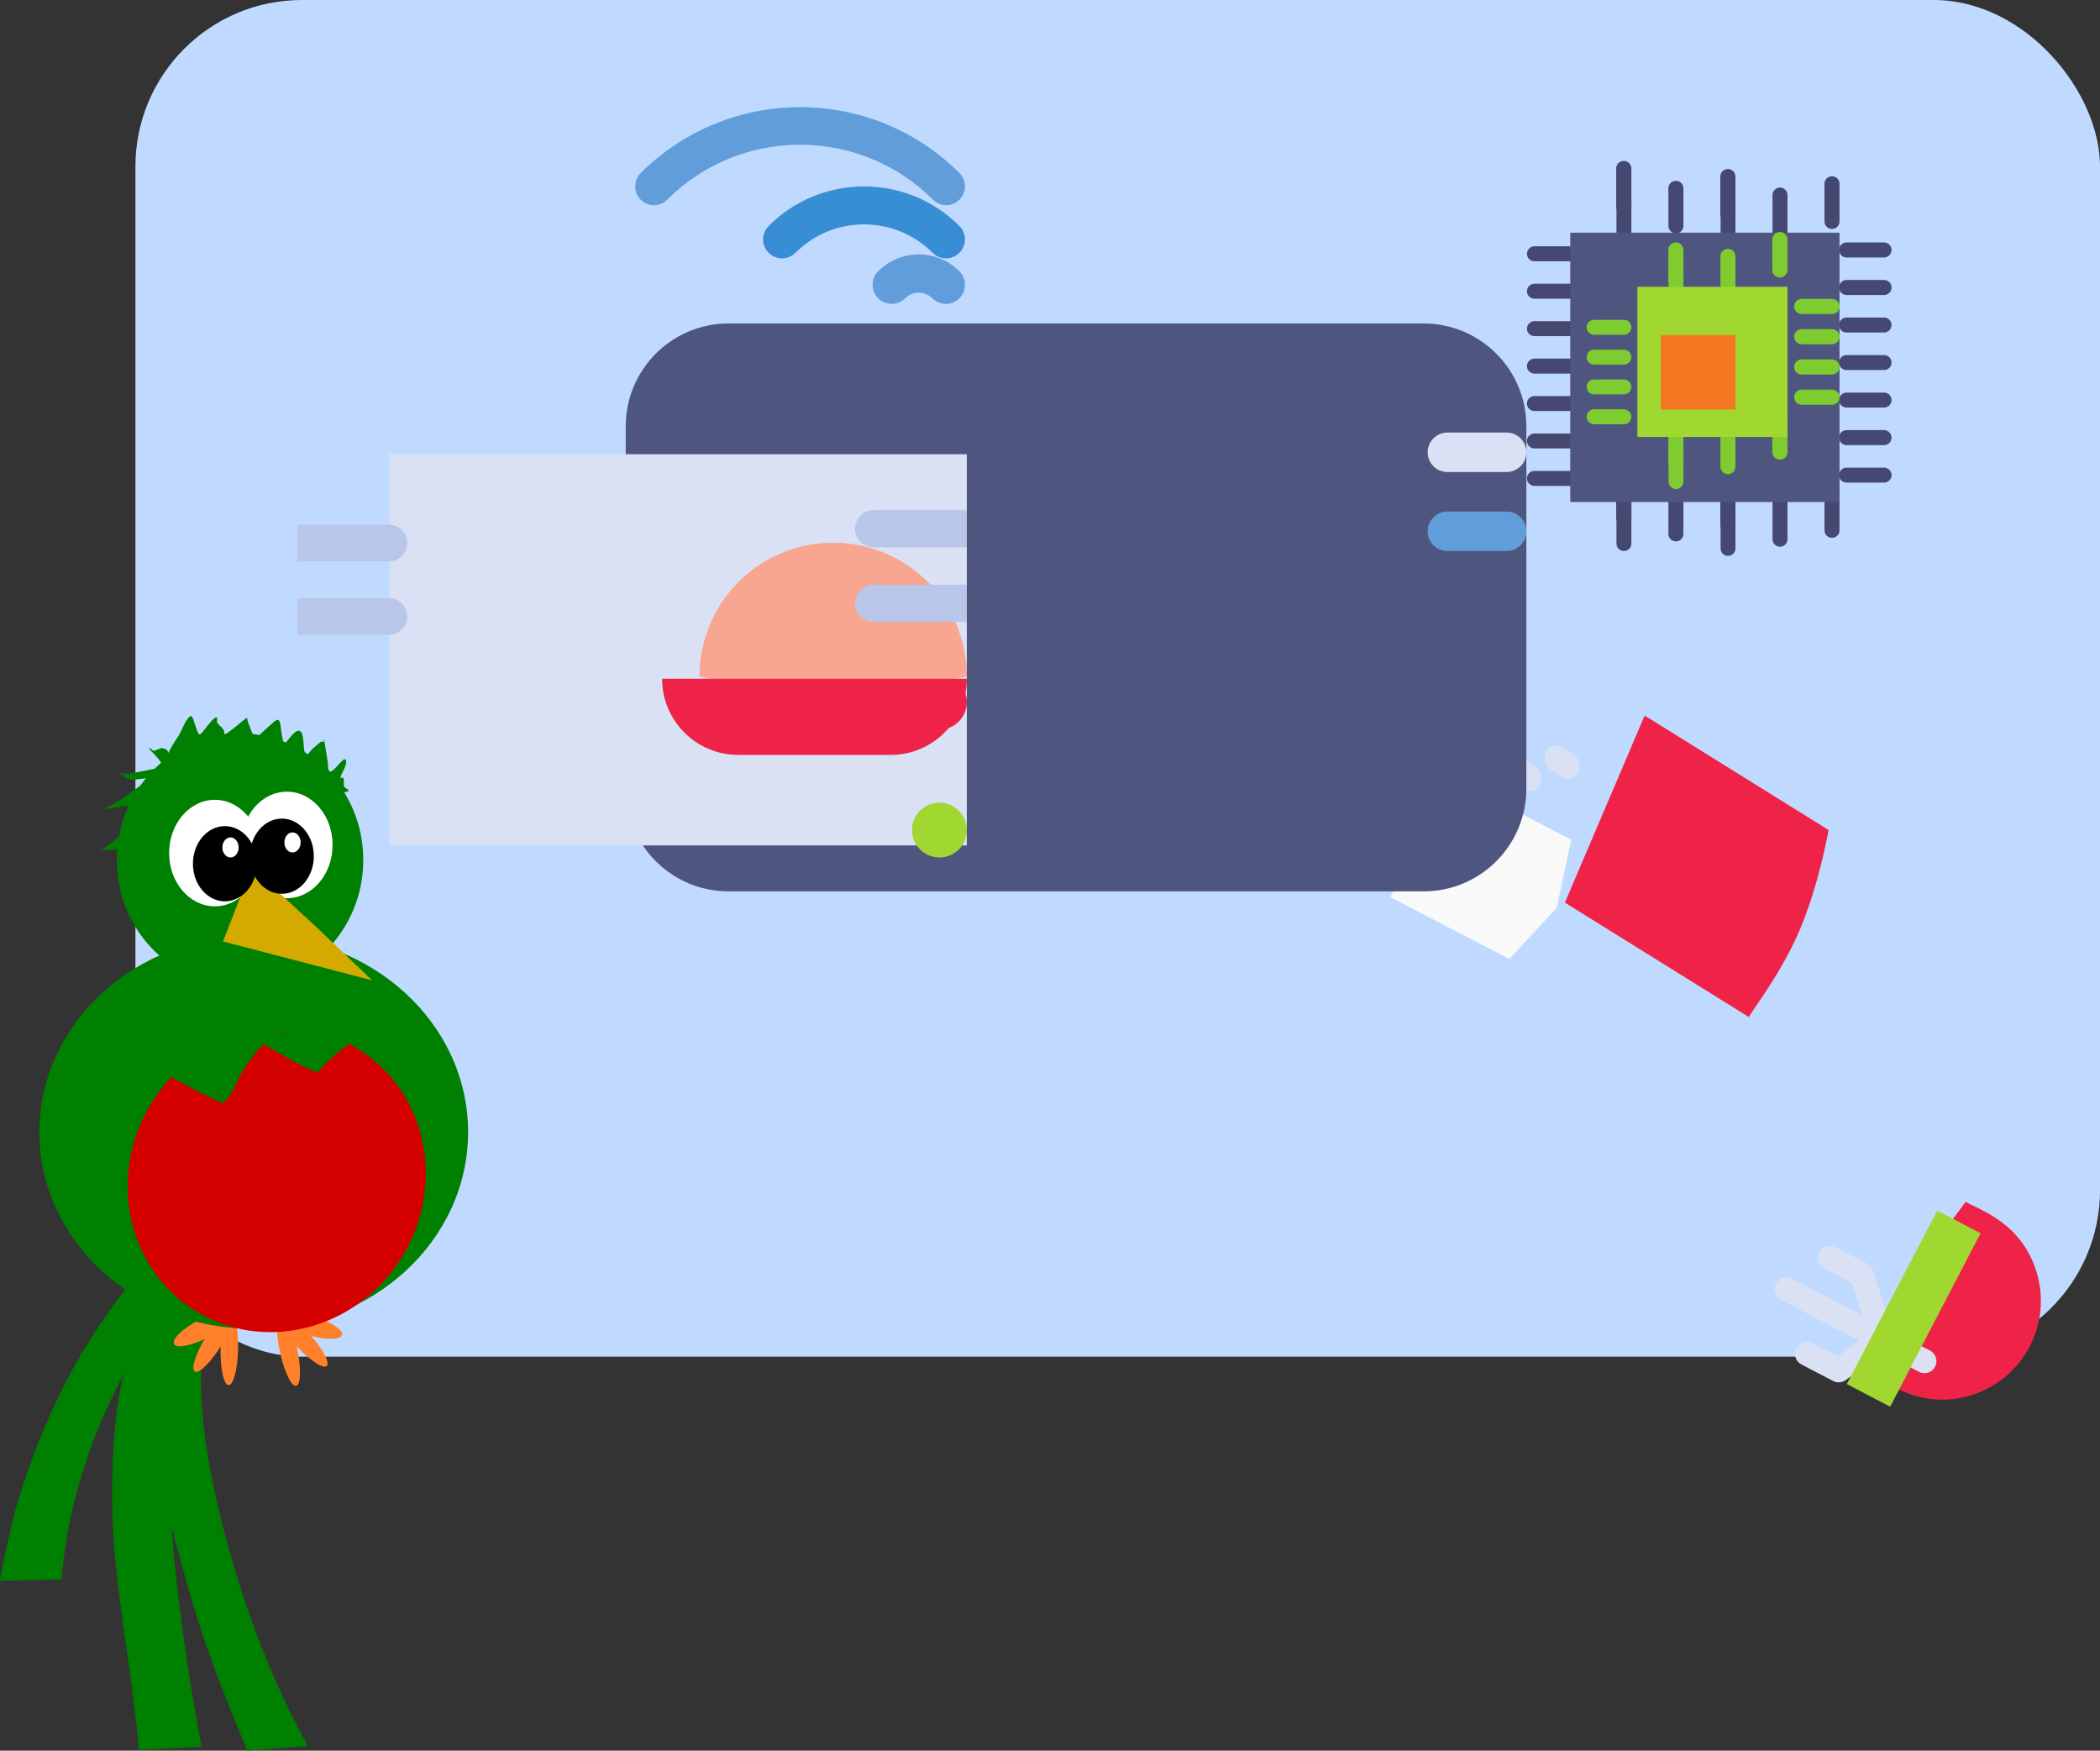 <?xml version="1.0" encoding="UTF-8" standalone="no"?>
<!-- Created with Inkscape (http://www.inkscape.org/) -->

<svg
   width="61.176mm"
   height="50.987mm"
   viewBox="0 0 61.176 50.987"
   version="1.1"
   id="svg74309"
   inkscape:version="1.2.2 (b0a8486, 2022-12-01)"
   sodipodi:docname="banner1.svg"
   xmlns:inkscape="http://www.inkscape.org/namespaces/inkscape"
   xmlns:sodipodi="http://sodipodi.sourceforge.net/DTD/sodipodi-0.dtd"
   xmlns="http://www.w3.org/2000/svg"
   xmlns:svg="http://www.w3.org/2000/svg">
  <rect x="0" y="0" width="61.176" height="50.987" fill="#333333" stroke="none"/>
  <sodipodi:namedview
     id="namedview74311"
     pagecolor="#ffffff"
     bordercolor="#000000"
     borderopacity="0.25"
     inkscape:showpageshadow="2"
     inkscape:pageopacity="0.0"
     inkscape:pagecheckerboard="0"
     inkscape:deskcolor="#d1d1d1"
     inkscape:document-units="mm"
     showgrid="false"
     inkscape:zoom="0.78127806"
     inkscape:cx="-165.11407"
     inkscape:cy="344.94761"
     inkscape:window-width="1390"
     inkscape:window-height="1027"
     inkscape:window-x="67"
     inkscape:window-y="25"
     inkscape:window-maximized="0"
     inkscape:current-layer="layer1" />
  <defs
     id="defs74306" />
  <g
     inkscape:label="Layer 1"
     inkscape:groupmode="layer"
     id="layer1"
     transform="translate(-98.439,-57.477)">
    <rect
       style="fill:#c0daff;fill-opacity:1;stroke:none;stroke-width:0.434;stroke-miterlimit:1;stroke-opacity:1"
       id="rect39364"
       width="57.232"
       height="39.512"
       x="102.384"
       y="57.477"
       ry="4.851"
       inkscape:export-filename="banner1.png"
       inkscape:export-xdpi="96"
       inkscape:export-ydpi="96" />
    <g
       id="g49536"
       transform="rotate(-18.486,-322.524,50.17)">
      <g
         transform="matrix(1.1141696e-4,-0.007,-0.007,-1.1482003e-4,127.317,339.93)"
         id="g214"
         style="fill:#f9f9f9">
        <path
           id="path216"
           style="fill:#f9f9f9;fill-opacity:1;fill-rule:nonzero;stroke:none"
           d="m 16300,3114.05 c -107.1,-107.09 -332.1,-332.1 -395.2,-395.21 l -252,143.22 -143.2,251.99 c 107.1,107.1 332.1,332.11 395.2,395.21 107.1,-107.1 332.1,-332.11 395.2,-395.21" />
      </g>
      <g
         transform="matrix(1.0385317e-4,-0.006,-0.006,-1.0702521e-4,127.317,339.93)"
         id="g218">
        <path
           id="path220"
           style="fill:#ee2347;fill-opacity:1;fill-rule:nonzero;stroke:none"
           d="m 16300,1899.24 c -46.9,-35.15 -165.2,-225.3 -424,-225.3 -264.8,0 -479.7,214.51 -479.7,479.64 0,258.39 189.9,376.61 225.3,424.08 l 393.4,-285 285,-393.42" />
      </g>
      <g
         transform="matrix(1.0952626e-4,-0.007,-0.006,-1.1287158e-4,127.317,339.93)"
         id="g222">
        <path
           id="path224"
           style="fill:#ee2347;fill-opacity:1;fill-rule:nonzero;stroke:none"
           d="m 14973.3,2604.92 c 183.4,183.46 572.3,572.27 683.4,683.52 212.4,-212.44 121,-120.97 643.3,-643.37 -183.5,-183.37 -572.3,-572.18 -683.4,-683.43 -1.6,1.62 -201.7,121.22 -361.9,281.41 -150.6,150.63 -261.4,341.84 -281.4,361.87" />
      </g>
      <g
         transform="matrix(1.099455e-4,-0.007,-0.006,-1.1330363e-4,127.317,339.93)"
         id="g226">
        <path
           id="path228"
           style="fill:#dae1f4;fill-opacity:1;fill-rule:nonzero;stroke:none"
           d="m 16157.8,3035.57 c -22.2,22.16 -22.2,58 0,80.08 l 40,40.08 c 22.1,22.08 58,22.08 80.1,0 22.1,-22.08 22.1,-58 0,-80.08 l -40.1,-40.08 c -22.1,-22.08 -58,-22.08 -80,0" />
      </g>
      <g
         transform="matrix(1.0886522e-4,-0.007,-0.006,-1.1219034e-4,127.317,339.93)"
         id="g230">
        <path
           id="path232"
           style="fill:#dae1f4;fill-opacity:1;fill-rule:nonzero;stroke:none"
           d="m 16156.3,3227.44 c -22.3,22.39 -22.3,58.58 0,80.97 l 40.4,40.39 c 22.4,22.39 58.6,22.39 80.9,0 22.4,-22.3 22.4,-58.58 0,-80.87 l -40.4,-40.49 c -22.4,-22.29 -58.6,-22.29 -80.9,0" />
      </g>
      <g
         transform="matrix(1.0724432e-4,-0.006,-0.006,-1.1051994e-4,127.317,339.93)"
         id="g234">
        <path
           id="path236"
           style="fill:#dae1f4;fill-opacity:1;fill-rule:nonzero;stroke:none"
           d="m 16277.3,2660.35 c -22.7,22.64 -59.4,22.64 -82.1,0 L 16089,2554.22 h -164.1 l 270.3,270.42 c 22.7,22.64 22.7,59.38 0,82.1 -22.7,22.63 -59.5,22.63 -82.1,0 l -303.1,-303.15 -41.1,123.19 97.8,97.86 c 22.7,22.64 22.7,59.38 0,82.1 -22.6,22.63 -59.5,22.63 -82.1,0 l -123.2,-123.2 c -15.5,-15.49 -21,-38.56 -14,-59.37 l 70.8,-212.34 -138.9,-138.96 c -22.6,-22.63 -22.6,-59.37 0,-82.09 22.7,-22.64 59.5,-22.64 82.2,0 l 147.1,147.3 h 304.5 c 15.4,0 30.2,6.1 41.1,16.98 l 123.1,123.19 c 22.7,22.64 22.7,59.38 0,82.1" />
      </g>
      <g
         transform="matrix(1.0493438e-4,-0.006,-0.006,-1.0813945e-4,127.317,339.93)"
         id="g250">
        <path
           id="path252"
           style="fill:#a1d731;fill-opacity:1;fill-rule:nonzero;stroke:none"
           d="m 16300,2047.49 -167.9,-167.82 -671.4,671.44 167.9,167.81 c 3.2,-3.2 628.2,-628.19 671.4,-671.43" />
      </g>
    </g>
    <g
       id="g4734-4"
       transform="translate(65.385,47.529)">
      <g
         id="g4357-3-6"
         transform="rotate(-2.412,134.058,1305.631)">
        <path
           style="fill:#008000;fill-opacity:1;stroke-width:0.5;stroke-miterlimit:1"
           id="path4204-0-7"
           d="m 92.734,42.029 c -0.17,0.06 -0.352,0.091 -0.509,0.179 -0.44,0.247 -1.13,0.865 -1.46,1.191 -0.574,0.567 -1.158,1.252 -1.644,1.893 -0.263,0.347 -0.504,0.71 -0.756,1.066 -0.847,1.346 -1.537,2.792 -2.044,4.3 -0.188,0.558 -0.308,1.047 -0.456,1.611 -0.046,0.191 -0.091,0.383 -0.137,0.574 l 1.801,0.034 v 0 c 0.027,-0.19 0.053,-0.379 0.08,-0.569 0.132,-0.687 0.156,-0.892 0.361,-1.595 0.44,-1.506 1.095,-2.941 1.948,-4.259 0.252,-0.351 0.491,-0.713 0.757,-1.054 0.507,-0.649 1.101,-1.31 1.718,-1.858 0.506,-0.45 1.011,-0.831 1.633,-1.104 1.095,-0.224 -0.431,-0.184 -0.828,-0.199 -0.146,-0.005 0.294,-5.17e-4 0.439,0.02 1.599,0.931 3.297,1.233 3.297,1.233 -3.042,-2.177 -3.015,-1.734 -4.199,-1.463 z"
           sodipodi:nodetypes="cssscscccscscsscccsc" />
        <path
           style="fill:#008000;fill-opacity:1;stroke-width:0.5;stroke-miterlimit:1"
           id="path4206-1-5"
           d="m 92.637,45.163 c -0.275,0.009 -0.975,0.123 -1.246,0.203 -0.188,0.055 -0.365,0.141 -0.547,0.211 -0.285,0.167 -0.661,0.347 -0.87,0.623 -0.128,0.169 -0.213,0.368 -0.293,0.564 -0.3,0.736 -0.381,1.533 -0.48,2.313 -0.081,0.86 -0.129,1.725 -0.112,2.589 0.017,0.864 0.099,1.727 0.173,2.588 0.132,1.225 0.247,2.451 0.314,3.681 l 1.822,-0.018 v 0 c -0.176,-1.222 -0.334,-2.447 -0.428,-3.678 -0.156,-1.708 -0.273,-3.429 -0.057,-5.138 0.134,-0.896 0.258,-2.027 0.881,-2.743 0.233,-0.268 0.537,-0.396 0.84,-0.562 0.554,-0.192 0.524,-0.211 1.119,-0.296 0.418,0.381 -0.316,-0.074 -0.473,-0.087 0.803,-0.282 0.256,-0.373 -0.645,-0.25 z"
           sodipodi:nodetypes="cscsscccccsccscccc" />
        <path
           style="fill:#008000;fill-opacity:1;stroke-width:0.5;stroke-miterlimit:1"
           id="path4208-9-5"
           d="m 94.49,43.851 c -1.212,-0.169 -1.303,-0.218 -3.032,-0.057 -0.176,0.016 -0.338,0.119 -0.48,0.224 -0.517,0.379 -0.607,0.996 -0.737,1.571 -0.062,0.569 -0.145,1.128 -0.11,1.704 0.027,0.435 0.098,0.866 0.159,1.297 0.139,0.977 0.326,2.033 0.528,2.998 0.103,0.491 0.222,0.979 0.334,1.468 0.385,1.72 0.964,3.382 1.572,5.034 l 1.756,-0.069 v 0 c -0.227,-0.49 -0.459,-0.979 -0.665,-1.479 -0.472,-1.145 -0.862,-2.322 -1.176,-3.52 -0.115,-0.487 -0.244,-0.971 -0.346,-1.461 -0.405,-1.943 -0.673,-3.961 -0.278,-5.927 0.156,-0.527 0.27,-1.088 0.78,-1.403 0.135,-0.083 0.596,-0.123 0.444,-0.169 -0.375,-0.114 -0.783,-0.071 -1.174,-0.052 -0.245,0.011 0.488,0.049 0.732,0.073 0.716,0.15 1.075,0.215 1.795,0.409 1.019,0.394 1.743,-0.801 -0.102,-0.639 z"
           sodipodi:nodetypes="csscssscccsccscsssccc" />
      </g>
      <g
         id="g2467-5-7-5-0"
         transform="matrix(0.431,0,0,0.431,-2.855,21.09)">
        <g
           id="g2424-75-1-3-5"
           transform="matrix(0.703,0,0,0.854,29.007,8.21)">
          <g
             id="g2514-0-8-3-2"
             transform="matrix(0.968,0.205,-0.303,0.968,23.641,-17.765)">
            <ellipse
               style="opacity:1;fill:#ff7f2a;stroke-width:0.282;stroke-miterlimit:1"
               id="path2115-6-4-3-0"
               cx="116.744"
               cy="1.794"
               rx="0.888"
               ry="2.933"
               transform="matrix(0.835,0.551,-0.794,0.607,0,0)" />
            <ellipse
               style="fill:#ff7f2a;stroke-width:0.282;stroke-miterlimit:1"
               id="path2115-2-4-9-8-7"
               cx="120.507"
               cy="69.594"
               rx="0.888"
               ry="2.933"
               transform="matrix(1,0.004,-0.333,0.943,0,0)" />
            <ellipse
               style="fill:#ff7f2a;stroke-width:0.282;stroke-miterlimit:1"
               id="path2115-2-6-7-7-5-7"
               cx="77.51"
               cy="119.515"
               rx="0.888"
               ry="2.933"
               transform="matrix(0.794,-0.608,0.313,0.95,0,0)" />
          </g>
        </g>
      </g>
      <g
         id="g2467-9-8-3-8-9"
         transform="matrix(0.431,0,0,0.431,-1.997,21.048)">
        <g
           id="g2424-7-4-1-9-7"
           transform="matrix(-0.635,0.302,0.367,0.772,139.284,-15.695)">
          <ellipse
             style="opacity:1;fill:#ff7f2a;stroke-width:0.282;stroke-miterlimit:1"
             id="path2115-3-0-0-6-5"
             cx="116.744"
             cy="1.794"
             rx="0.888"
             ry="2.933"
             transform="matrix(0.835,0.551,-0.794,0.607,0,0)" />
          <ellipse
             style="fill:#ff7f2a;stroke-width:0.282;stroke-miterlimit:1"
             id="path2115-2-7-0-2-0-3"
             cx="120.507"
             cy="69.594"
             rx="0.888"
             ry="2.933"
             transform="matrix(1,0.004,-0.333,0.943,0,0)" />
          <ellipse
             style="fill:#ff7f2a;stroke-width:0.282;stroke-miterlimit:1"
             id="path2115-2-6-5-6-3-4-9"
             cx="77.51"
             cy="119.515"
             rx="0.888"
             ry="2.933"
             transform="matrix(0.794,-0.608,0.313,0.95,0,0)" />
        </g>
      </g>
      <ellipse
         style="fill:#008000;stroke-width:0.181;stroke-miterlimit:1"
         id="path1987-2-7-2-9"
         cx="40.445"
         cy="42.921"
         rx="6.245"
         ry="5.729" />
      <ellipse
         style="fill:#d40000;stroke-width:0.133;stroke-miterlimit:1"
         id="path1987-4-4-1-3-4"
         cx="58.517"
         cy="15.167"
         rx="4.284"
         ry="4.49"
         transform="rotate(32.613)" />
      <path
         style="fill:#008000;fill-opacity:1;stroke-width:0.216;stroke-miterlimit:1"
         id="path2754-7-8-3-9"
         d="m 37.002,39.34 c 0.007,0.032 0.013,0.065 0.022,0.096 0.04,0.132 0.093,0.255 0.149,0.382 0.125,0.285 0.266,0.56 0.407,0.837 0.106,0.181 0.187,0.382 0.322,0.545 0.026,0.031 0.051,0.066 0.087,0.085 0.507,0.272 1.006,0.563 1.536,0.785 0.047,0.02 0.082,-0.06 0.122,-0.09 0.192,-0.216 0.286,-0.494 0.424,-0.744 0.123,-0.223 0.163,-0.268 0.309,-0.473 0.171,-0.224 0.36,-0.439 0.593,-0.6 0.085,-0.059 0.121,-0.073 0.209,-0.117 0.009,-0.003 0.114,-0.051 0.136,-0.032 0.027,0.023 0.08,0.113 0.048,0.097 -0.434,-0.218 -0.834,-0.497 -1.27,-0.711 -0.066,-0.032 0.103,0.105 0.15,0.162 0.05,0.061 0.094,0.127 0.14,0.191 0.114,0.159 0.196,0.337 0.289,0.507 0.018,0.034 0.026,0.08 0.059,0.099 0.501,0.287 0.994,0.6 1.531,0.813 0.068,0.027 0.111,-0.093 0.167,-0.14 0.413,-0.427 0.889,-0.781 1.395,-1.088 0.142,-0.077 0.288,-0.156 0.446,-0.197 0.054,-0.014 0.119,-0.026 0.174,-0.004 0.025,0.01 0.043,0.031 0.065,0.047 -0.45,-0.252 -0.899,-0.507 -1.351,-0.756 -0.029,-0.016 0.056,0.036 0.082,0.058 0.065,0.054 0.115,0.121 0.163,0.19 0,0 1.533,0.669 1.533,0.669 v 0 c -0.444,-0.67 -0.68,-0.629 -1.746,-1.177 -0.034,-2.28e-4 -0.067,-0.005 -0.101,-6.89e-4 -0.064,0.008 -0.126,0.038 -0.183,0.067 -0.142,0.074 -0.273,0.167 -0.4,0.264 -0.306,0.247 -0.613,0.491 -0.928,0.726 -0.085,0.064 -0.168,0.13 -0.256,0.189 -0.074,0.05 -0.154,0.092 -0.231,0.138 -0.655,0.151 -0.227,0.013 1.154,0.836 0.037,0.022 -0.075,-0.046 -0.103,-0.079 -0.039,-0.045 -0.065,-0.1 -0.096,-0.151 -0.044,-0.072 -0.189,-0.318 -0.229,-0.385 -0.487,-0.782 -0.334,-0.496 -1.739,-1.302 -0.108,-0.062 -0.211,0.019 -0.29,0.076 -0.108,0.088 -0.213,0.177 -0.307,0.28 -0.157,0.172 -0.288,0.366 -0.426,0.553 -0.158,0.235 -0.315,0.47 -0.473,0.705 -0.057,0.085 -0.148,0.231 -0.222,0.311 -0.028,0.03 -0.063,0.052 -0.094,0.078 -0.581,0.131 -0.073,-0.003 1.244,0.799 0.04,0.024 -0.091,-0.028 -0.13,-0.054 -0.194,-0.131 -0.292,-0.364 -0.422,-0.547 -0.196,-0.364 -0.408,-0.742 -0.44,-1.163 0,0 -1.52,-0.775 -1.52,-0.775 z" />
      <ellipse
         style="fill:#008000;stroke-width:0.283;stroke-miterlimit:1"
         id="path2756-4-9-7-1"
         cx="40.047"
         cy="34.994"
         rx="3.59"
         ry="3.686" />
      <path
         style="fill:#008000;fill-opacity:1;stroke-width:0.216;stroke-miterlimit:1"
         d="m 37.006,34.812 c -0.166,0.062 -0.452,-0.222 -0.582,-0.128 -0.044,0.032 -0.473,-2.84e-4 -0.42,-0.009 0.21,-0.034 0.788,-0.634 1.001,-0.836 0.274,-0.26 0.04,0.025 0.226,-0.303 0.027,-0.047 0.07,-0.129 0.026,-0.161 -0.047,-0.034 -1.117,0.128 -1.282,0.155 -0.017,0.003 0.035,-0.001 0.051,-0.008 0.115,-0.049 0.231,-0.097 0.34,-0.16 0.367,-0.21 0.458,-0.317 0.8,-0.548 0.077,-0.052 0.154,-0.104 0.238,-0.143 0.031,-0.015 0.074,0.004 0.102,-0.016 0.171,-0.123 -0.457,0.012 -0.628,-0.003 -0.144,-0.012 -0.3,-0.171 -0.406,-0.248 -0.02,-0.014 -0.081,-0.053 -0.059,-0.043 0.078,0.036 0.143,0.111 0.229,0.12 0.201,0.021 0.842,-0.136 1.07,-0.173 0.235,-0.038 -0.262,-0.489 -0.294,-0.527 -0.011,-0.013 -0.025,-0.056 -0.008,-0.051 0.046,0.015 0.072,0.071 0.118,0.085 0.033,0.01 0.195,-0.083 0.229,-0.08 0.415,0.035 -0.062,0.478 0.529,-0.409 0.035,-0.053 0.203,-0.503 0.333,-0.524 0.07,-0.011 0.148,0.467 0.244,0.536 0.055,0.04 0.349,-0.475 0.494,-0.498 0.051,-0.008 8.63e-4,0.107 0.025,0.153 0.04,0.077 0.155,0.139 0.194,0.23 0.014,0.032 -0.003,0.074 0.017,0.102 0.039,0.054 0.611,-0.465 0.656,-0.472 0.017,-0.003 0.005,0.034 0.008,0.051 0.009,0.059 0.194,0.568 0.244,0.536 0.136,-0.089 0.241,-0.218 0.366,-0.321 0.197,-0.162 0.31,-0.343 0.357,-0.058 0.011,0.067 0.063,0.617 0.15,0.603 0.017,-0.003 -0.016,-0.036 -0.008,-0.051 0.034,-0.065 0.08,-0.122 0.128,-0.178 0.039,-0.044 0.183,-0.233 0.281,-0.202 0.131,0.041 0.115,0.389 0.133,0.501 0.011,0.068 0.022,0.136 0.033,0.204 0.003,0.017 -0.005,0.062 0.008,0.051 0.084,-0.071 0.143,-0.168 0.222,-0.245 0.077,-0.065 0.153,-0.129 0.23,-0.194 0.034,-0.005 0.074,0.004 0.102,-0.016 0.014,-0.01 0.009,-0.054 -0.008,-0.051 -0.017,0.003 0.005,0.034 0.008,0.051 0.008,0.051 0.017,0.102 0.025,0.153 0.025,0.153 0.049,0.306 0.074,0.459 0.014,0.085 -0.009,0.185 0.041,0.255 0.085,0.118 0.39,-0.393 0.468,-0.337 0.104,0.075 -0.101,0.4 -0.13,0.491 -0.031,0.098 0.033,0.024 0.059,0.043 0.07,0.05 0.007,0.176 0.041,0.255 0.031,0.071 0.112,0.044 0.127,0.136"
         id="path3670-1-3-0-5"
         sodipodi:nodetypes="cssscsccsssccssssccscccsccscccsscccsscccccscscccscccc" />
      <ellipse
         style="fill:#ffffff;stroke-width:0.216;stroke-miterlimit:1"
         id="path2813-8-7-0-9"
         cx="39.313"
         cy="34.793"
         rx="1.332"
         ry="1.551" />
      <ellipse
         style="fill:#ffffff;stroke-width:0.216;stroke-miterlimit:1"
         id="path2813-1-58-4-1-8"
         cx="41.411"
         cy="34.556"
         rx="1.332"
         ry="1.551" />
      <path
         id="rect2810-9-8-0-3"
         style="fill:#d4aa00;stroke-width:0.216;stroke-miterlimit:1"
         d="m 40.389,35.213 1.898,1.752 1.606,1.533 -4.343,-1.131 z"
         sodipodi:nodetypes="ccccc" />
      <ellipse
         style="fill:#000000;stroke-width:0.256;stroke-miterlimit:1"
         id="path2846-9-0-3-0"
         cx="39.605"
         cy="35.103"
         rx="0.931"
         ry="1.095" />
      <ellipse
         style="fill:#000000;stroke-width:0.256;stroke-miterlimit:1"
         id="path2846-0-9-4-0-9"
         cx="41.265"
         cy="34.884"
         rx="0.931"
         ry="1.095" />
      <ellipse
         style="fill:#ffffff;stroke-width:0.039;stroke-miterlimit:1"
         id="path2813-1-5-3-0-0-0"
         cx="41.575"
         cy="34.483"
         rx="0.237"
         ry="0.292" />
      <ellipse
         style="fill:#ffffff;stroke-width:0.039;stroke-miterlimit:1"
         id="path2813-1-5-5-3-5-3-7"
         cx="39.769"
         cy="34.629"
         rx="0.237"
         ry="0.292" />
    </g>
    <g
       id="g45876"
       transform="matrix(0.093,0,0,0.093,140.787,44.05)">
      <g
         transform="matrix(0.038,0,0,-0.038,-563.741,728.207)"
         id="g578">
        <path
           id="path580"
           style="fill:#454870;fill-opacity:1;fill-rule:nonzero;stroke:none"
           d="m 16237.3,14037.8 c -34.5,0 -62.6,-28 -62.6,-62.6 V 13662 c 0,-34.7 28.1,-62.6 62.6,-62.6 34.7,0 62.7,27.9 62.7,62.6 v 313.2 c 0,34.6 -28,62.6 -62.7,62.6" />
      </g>
      <g
         transform="matrix(0.038,0,0,-0.038,-563.741,728.207)"
         id="g582">
        <path
           id="path584"
           style="fill:#454870;fill-opacity:1;fill-rule:nonzero;stroke:none"
           d="m 16238.5,13773.1 c -33.9,0 -61.4,-27.4 -61.4,-61.4 v -307.3 c 0,-34 27.5,-61.4 61.4,-61.4 33.9,0 61.5,27.4 61.5,61.4 v 307.3 c 0,34 -27.6,61.4 -61.5,61.4" />
      </g>
      <g
         transform="matrix(0.039,0,0,-0.039,-563.741,728.207)"
         id="g586">
        <path
           id="path588"
           style="fill:#454870;fill-opacity:1;fill-rule:nonzero;stroke:none"
           d="m 16239.7,13518.2 c -33.3,0 -60.4,-26.9 -60.4,-60.3 v -301.5 c 0,-33.4 27.1,-60.4 60.4,-60.4 33.3,0 60.3,27 60.3,60.4 v 301.5 c 0,33.4 -27,60.3 -60.3,60.3" />
      </g>
      <g
         transform="matrix(0.04,0,0,-0.04,-563.741,728.207)"
         id="g590">
        <path
           id="path592"
           style="fill:#454870;fill-opacity:1;fill-rule:nonzero;stroke:none"
           d="m 16240.8,13272.6 c -32.8,0 -59.3,-26.4 -59.3,-59.2 v -296.1 c 0,-32.8 26.5,-59.2 59.3,-59.2 32.6,0 59.2,26.4 59.2,59.2 v 296.1 c 0,32.8 -26.6,59.2 -59.2,59.2" />
      </g>
      <g
         transform="matrix(0.04,0,0,-0.04,-563.741,728.207)"
         id="g594">
        <path
           id="path596"
           style="fill:#454870;fill-opacity:1;fill-rule:nonzero;stroke:none"
           d="m 16241.8,13035.8 c -32.2,0 -58.2,-26 -58.2,-58.2 v -290.8 c 0,-32.2 26,-58.2 58.2,-58.2 32.1,0 58.2,26 58.2,58.2 v 290.8 c 0,32.2 -26.1,58.2 -58.2,58.2" />
      </g>
      <g
         transform="matrix(0.041,0,0,-0.041,-563.741,728.207)"
         id="g598">
        <path
           id="path600"
           style="fill:#454870;fill-opacity:1;fill-rule:nonzero;stroke:none"
           d="m 16242.8,12807.3 c -31.5,0 -57.1,-25.6 -57.1,-57.2 v -285.7 c 0,-31.6 25.6,-57.1 57.1,-57.1 31.7,0 57.2,25.5 57.2,57.1 v 285.7 c 0,31.6 -25.5,57.2 -57.2,57.2" />
      </g>
      <g
         transform="matrix(0.042,0,0,-0.042,-563.741,728.207)"
         id="g602">
        <path
           id="path604"
           style="fill:#454870;fill-opacity:1;fill-rule:nonzero;stroke:none"
           d="m 16243.8,12586.6 c -31,0 -56.1,-25.1 -56.1,-56.2 v -280.7 c 0,-31.1 25.1,-56.2 56.1,-56.2 31.1,0 56.2,25.1 56.2,56.2 v 280.7 c 0,31.1 -25.1,56.2 -56.2,56.2" />
      </g>
      <g
         transform="matrix(0.038,0,0,-0.038,-563.741,728.207)"
         id="g606">
        <path
           id="path608"
           style="fill:#454870;fill-opacity:1;fill-rule:nonzero;stroke:none"
           d="m 16237.3,11469.4 c -34.5,0 -62.6,-28.1 -62.6,-62.6 v -313.3 c 0,-34.6 28.1,-62.6 62.6,-62.6 34.7,0 62.7,28 62.7,62.6 v 313.3 c 0,34.5 -28,62.6 -62.7,62.6" />
      </g>
      <g
         transform="matrix(0.038,0,0,-0.038,-563.741,728.207)"
         id="g610">
        <path
           id="path612"
           style="fill:#454870;fill-opacity:1;fill-rule:nonzero;stroke:none"
           d="m 16238.5,11253.2 c -33.9,0 -61.4,-27.6 -61.4,-61.5 v -307.3 c 0,-34 27.5,-61.5 61.4,-61.5 33.9,0 61.5,27.5 61.5,61.5 v 307.3 c 0,33.9 -27.6,61.5 -61.5,61.5" />
      </g>
      <g
         transform="matrix(0.039,0,0,-0.039,-563.741,728.207)"
         id="g614">
        <path
           id="path616"
           style="fill:#454870;fill-opacity:1;fill-rule:nonzero;stroke:none"
           d="m 16239.7,11044.9 c -33.3,0 -60.4,-27 -60.4,-60.3 v -301.7 c 0,-33.3 27.1,-60.3 60.4,-60.3 33.3,0 60.3,27 60.3,60.3 v 301.7 c 0,33.3 -27,60.3 -60.3,60.3" />
      </g>
      <g
         transform="matrix(0.04,0,0,-0.04,-563.741,728.207)"
         id="g618">
        <path
           id="path620"
           style="fill:#454870;fill-opacity:1;fill-rule:nonzero;stroke:none"
           d="m 16240.8,10844.2 c -32.8,0 -59.3,-26.5 -59.3,-59.2 v -296.2 c 0,-32.7 26.5,-59.2 59.3,-59.2 32.6,0 59.2,26.5 59.2,59.2 v 296.2 c 0,32.7 -26.6,59.2 -59.2,59.2" />
      </g>
      <g
         transform="matrix(0.04,0,0,-0.04,-563.741,728.207)"
         id="g622">
        <path
           id="path624"
           style="fill:#454870;fill-opacity:1;fill-rule:nonzero;stroke:none"
           d="m 16241.8,10650.7 c -32.2,0 -58.2,-26.1 -58.2,-58.2 v -290.8 c 0,-32.2 26,-58.2 58.2,-58.2 32.1,0 58.2,26 58.2,58.2 v 290.8 c 0,32.1 -26.1,58.2 -58.2,58.2" />
      </g>
      <g
         transform="matrix(0.041,0,0,-0.041,-563.741,728.207)"
         id="g626">
        <path
           id="path628"
           style="fill:#454870;fill-opacity:1;fill-rule:nonzero;stroke:none"
           d="m 16242.8,10464 c -31.5,0 -57.1,-25.6 -57.1,-57.1 v -285.8 c 0,-31.6 25.6,-57.2 57.1,-57.2 31.7,0 57.2,25.6 57.2,57.2 v 285.8 c 0,31.5 -25.5,57.1 -57.2,57.1" />
      </g>
      <g
         transform="matrix(0.042,0,0,-0.042,-563.741,728.207)"
         id="g630">
        <path
           id="path632"
           style="fill:#454870;fill-opacity:1;fill-rule:nonzero;stroke:none"
           d="m 16243.8,10283.7 c -31,0 -56.1,-25.2 -56.1,-56.1 v -280.9 c 0,-31.08 25.1,-56.18 56.1,-56.18 31.1,0 56.2,25.1 56.2,56.18 v 280.9 c 0,30.9 -25.1,56.1 -56.2,56.1" />
      </g>
      <g
         transform="matrix(0.043,0,0,-0.043,-563.741,728.207)"
         id="g634">
        <path
           id="path636"
           style="fill:#454870;fill-opacity:1;fill-rule:nonzero;stroke:none"
           d="m 15972,11702.3 h 273.3 c 30.2,0 54.7,24.5 54.7,54.7 0,30.2 -24.5,54.7 -54.7,54.7 H 15972 c -30.1,0 -54.7,-24.5 -54.7,-54.7 0,-30.2 24.6,-54.7 54.7,-54.7" />
      </g>
      <g
         transform="matrix(0.043,0,0,-0.043,-563.741,728.207)"
         id="g638">
        <path
           id="path640"
           style="fill:#454870;fill-opacity:1;fill-rule:nonzero;stroke:none"
           d="M 16245.3,11538.4 H 15972 c -30.1,0 -54.7,-24.6 -54.7,-54.7 0,-30.3 24.6,-54.7 54.7,-54.7 h 273.3 c 30.2,0 54.7,24.4 54.7,54.7 0,30.1 -24.5,54.7 -54.7,54.7" />
      </g>
      <g
         transform="matrix(0.043,0,0,-0.043,-563.741,728.207)"
         id="g642">
        <path
           id="path644"
           style="fill:#454870;fill-opacity:1;fill-rule:nonzero;stroke:none"
           d="M 16245.3,11265 H 15972 c -30.1,0 -54.7,-24.5 -54.7,-54.6 0,-30.2 24.6,-54.7 54.7,-54.7 h 273.3 c 30.2,0 54.7,24.5 54.7,54.7 0,30.1 -24.5,54.6 -54.7,54.6" />
      </g>
      <g
         transform="matrix(0.043,0,0,-0.043,-563.741,728.207)"
         id="g646">
        <path
           id="path648"
           style="fill:#454870;fill-opacity:1;fill-rule:nonzero;stroke:none"
           d="M 16245.3,10991.7 H 15972 c -30.1,0 -54.7,-24.5 -54.7,-54.7 0,-30.1 24.6,-54.6 54.7,-54.6 h 273.3 c 30.2,0 54.7,24.5 54.7,54.6 0,30.2 -24.5,54.7 -54.7,54.7" />
      </g>
      <g
         transform="matrix(0.043,0,0,-0.043,-563.741,728.207)"
         id="g650">
        <path
           id="path652"
           style="fill:#454870;fill-opacity:1;fill-rule:nonzero;stroke:none"
           d="M 16245.3,10718.4 H 15972 c -30.1,0 -54.7,-24.4 -54.7,-54.7 0,-30.1 24.6,-54.6 54.7,-54.6 h 273.3 c 30.2,0 54.7,24.5 54.7,54.6 0,30.3 -24.5,54.7 -54.7,54.7" />
      </g>
      <g
         transform="matrix(0.043,0,0,-0.043,-563.741,728.207)"
         id="g654">
        <path
           id="path656"
           style="fill:#454870;fill-opacity:1;fill-rule:nonzero;stroke:none"
           d="M 16245.3,10445.1 H 15972 c -30.1,0 -54.7,-24.5 -54.7,-54.7 0,-30.2 24.6,-54.7 54.7,-54.7 h 273.3 c 30.2,0 54.7,24.5 54.7,54.7 0,30.2 -24.5,54.7 -54.7,54.7" />
      </g>
      <g
         transform="matrix(0.043,0,0,-0.043,-563.741,728.207)"
         id="g658">
        <path
           id="path660"
           style="fill:#454870;fill-opacity:1;fill-rule:nonzero;stroke:none"
           d="M 16245.3,10171.7 H 15972 c -30.1,0 -54.7,-24.4 -54.7,-54.5 0,-30.3 24.6,-54.7 54.7,-54.7 h 273.3 c 30.2,0 54.7,24.4 54.7,54.7 0,30.1 -24.5,54.5 -54.7,54.5" />
      </g>
      <g
         transform="matrix(0.037,0,0,-0.037,-563.741,728.207)"
         id="g662">
        <path
           id="path664"
           style="fill:#454870;fill-opacity:1;fill-rule:nonzero;stroke:none"
           d="m 16236.6,13694.6 h -316.9 c -34.9,0 -63.4,-28.4 -63.4,-63.4 0,-35 28.5,-63.3 63.4,-63.3 h 316.9 c 35.1,0 63.4,28.3 63.4,63.3 0,35 -28.3,63.4 -63.4,63.4" />
      </g>
      <g
         transform="matrix(0.037,0,0,-0.037,-563.741,728.207)"
         id="g666">
        <path
           id="path668"
           style="fill:#454870;fill-opacity:1;fill-rule:nonzero;stroke:none"
           d="m 16236.6,13377.7 h -316.9 c -34.9,0 -63.4,-28.4 -63.4,-63.4 0,-35 28.5,-63.3 63.4,-63.3 h 316.9 c 35.1,0 63.4,28.3 63.4,63.3 0,35 -28.3,63.4 -63.4,63.4" />
      </g>
      <g
         transform="matrix(0.037,0,0,-0.037,-563.741,728.207)"
         id="g670">
        <path
           id="path672"
           style="fill:#454870;fill-opacity:1;fill-rule:nonzero;stroke:none"
           d="m 16236.6,13060.8 h -316.9 c -34.9,0 -63.4,-28.4 -63.4,-63.4 0,-34.9 28.5,-63.3 63.4,-63.3 h 316.9 c 35.1,0 63.4,28.4 63.4,63.3 0,35 -28.3,63.4 -63.4,63.4" />
      </g>
      <g
         transform="matrix(0.037,0,0,-0.037,-563.741,728.207)"
         id="g674">
        <path
           id="path676"
           style="fill:#454870;fill-opacity:1;fill-rule:nonzero;stroke:none"
           d="m 16236.6,12743.9 h -316.9 c -34.9,0 -63.4,-28.4 -63.4,-63.3 0,-35 28.5,-63.4 63.4,-63.4 h 316.9 c 35.1,0 63.4,28.4 63.4,63.4 0,34.9 -28.3,63.3 -63.4,63.3" />
      </g>
      <g
         transform="matrix(0.037,0,0,-0.037,-563.741,728.207)"
         id="g678">
        <path
           id="path680"
           style="fill:#454870;fill-opacity:1;fill-rule:nonzero;stroke:none"
           d="m 16236.6,12427 h -316.9 c -34.9,0 -63.4,-28.3 -63.4,-63.3 0,-35 28.5,-63.4 63.4,-63.4 h 316.9 c 35.1,0 63.4,28.4 63.4,63.4 0,35 -28.3,63.3 -63.4,63.3" />
      </g>
      <g
         transform="matrix(0.037,0,0,-0.037,-563.741,728.207)"
         id="g682">
        <path
           id="path684"
           style="fill:#454870;fill-opacity:1;fill-rule:nonzero;stroke:none"
           d="m 16236.6,12110.1 h -316.9 c -34.9,0 -63.4,-28.3 -63.4,-63.3 0,-35 28.5,-63.4 63.4,-63.4 h 316.9 c 35.1,0 63.4,28.4 63.4,63.4 0,35 -28.3,63.3 -63.4,63.3" />
      </g>
      <g
         transform="matrix(0.037,0,0,-0.037,-563.741,728.207)"
         id="g686">
        <path
           id="path688"
           style="fill:#454870;fill-opacity:1;fill-rule:nonzero;stroke:none"
           d="m 16236.6,11793.2 h -316.9 c -34.9,0 -63.4,-28.3 -63.4,-63.2 0,-35.1 28.5,-63.4 63.4,-63.4 h 316.9 c 35.1,0 63.4,28.3 63.4,63.4 0,34.9 -28.3,63.2 -63.4,63.2" />
      </g>
      <g
         transform="matrix(0.042,0,0,-0.042,-563.741,728.207)"
         id="g690">
        <path
           id="path692"
           style="fill:#4e567f;fill-opacity:1;fill-rule:nonzero;stroke:none"
           d="m 16300,10157.5 c -593.3,0 -1412.6,0 -2008.3,0 0,208.6 0,1802.3 0,2008.3 446.1,0 1614.6,0 2008.3,0 0,-751.6 0,-1294.5 0,-2008.3" />
      </g>
      <g
         transform="matrix(0.039,0,0,-0.039,-563.741,728.207)"
         id="g694">
        <path
           id="path696"
           style="fill:#7ecc30;fill-opacity:1;fill-rule:nonzero;stroke:none"
           d="m 16239.4,13023.6 c -33.4,0 -60.5,-27.2 -60.5,-60.6 v -242.2 c 0,-33.5 27.1,-60.6 60.5,-60.6 33.5,0 60.6,27.1 60.6,60.6 v 242.2 c 0,33.4 -27.1,60.6 -60.6,60.6" />
      </g>
      <g
         transform="matrix(0.039,0,0,-0.039,-563.741,728.207)"
         id="g698">
        <path
           id="path700"
           style="fill:#7ecc30;fill-opacity:1;fill-rule:nonzero;stroke:none"
           d="m 16240.3,12832.9 c -33,0 -59.6,-26.8 -59.6,-59.7 v -238.7 c 0,-33 26.6,-59.6 59.6,-59.6 33,0 59.7,26.6 59.7,59.6 v 238.7 c 0,32.9 -26.7,59.7 -59.7,59.7" />
      </g>
      <g
         transform="matrix(0.04,0,0,-0.04,-563.741,728.207)"
         id="g702">
        <path
           id="path704"
           style="fill:#7ecc30;fill-opacity:1;fill-rule:nonzero;stroke:none"
           d="m 16241.2,12647.7 c -32.5,0 -58.8,-26.4 -58.8,-58.8 v -235.2 c 0,-32.6 26.3,-58.9 58.8,-58.9 32.4,0 58.8,26.3 58.8,58.9 v 235.2 c 0,32.4 -26.4,58.8 -58.8,58.8" />
      </g>
      <g
         transform="matrix(0.041,0,0,-0.041,-563.741,728.207)"
         id="g706">
        <path
           id="path708"
           style="fill:#7ecc30;fill-opacity:1;fill-rule:nonzero;stroke:none"
           d="m 16242.1,12467.8 c -32.1,0 -58,-26 -58,-57.9 V 12178 c 0,-32.1 25.9,-58 58,-58 32,0 57.9,25.9 57.9,58 v 231.9 c 0,31.9 -25.9,57.9 -57.9,57.9" />
      </g>
      <g
         transform="matrix(0.039,0,0,-0.039,-563.741,728.207)"
         id="g710">
        <path
           id="path712"
           style="fill:#7ecc30;fill-opacity:1;fill-rule:nonzero;stroke:none"
           d="m 16239.4,11570.3 c -33.4,0 -60.5,-27.1 -60.5,-60.6 v -242.2 c 0,-33.4 27.1,-60.4 60.5,-60.4 33.5,0 60.6,27 60.6,60.4 v 242.2 c 0,33.5 -27.1,60.6 -60.6,60.6" />
      </g>
      <g
         transform="matrix(0.039,0,0,-0.039,-563.741,728.207)"
         id="g714">
        <path
           id="path716"
           style="fill:#7ecc30;fill-opacity:1;fill-rule:nonzero;stroke:none"
           d="m 16240.3,11400.9 c -33,0 -59.6,-26.7 -59.6,-59.7 v -238.7 c 0,-32.9 26.6,-59.5 59.6,-59.5 33,0 59.7,26.6 59.7,59.5 v 238.7 c 0,33 -26.7,59.7 -59.7,59.7" />
      </g>
      <g
         transform="matrix(0.04,0,0,-0.04,-563.741,728.207)"
         id="g718">
        <path
           id="path720"
           style="fill:#7ecc30;fill-opacity:1;fill-rule:nonzero;stroke:none"
           d="m 16241.2,11236.3 c -32.5,0 -58.8,-26.2 -58.8,-58.8 v -235.2 c 0,-32.4 26.3,-58.7 58.8,-58.7 32.4,0 58.8,26.3 58.8,58.7 v 235.2 c 0,32.6 -26.4,58.8 -58.8,58.8" />
      </g>
      <g
         transform="matrix(0.041,0,0,-0.041,-563.741,728.207)"
         id="g722">
        <path
           id="path724"
           style="fill:#7ecc30;fill-opacity:1;fill-rule:nonzero;stroke:none"
           d="m 16242.1,11076.6 c -32.1,0 -58,-25.9 -58,-58 v -231.9 c 0,-32 25.9,-57.9 58,-57.9 32,0 57.9,25.9 57.9,57.9 v 231.9 c 0,32.1 -25.9,58 -57.9,58" />
      </g>
      <g
         transform="matrix(0.042,0,0,-0.042,-563.741,728.207)"
         id="g726">
        <path
           id="path728"
           style="fill:#7ecc30;fill-opacity:1;fill-rule:nonzero;stroke:none"
           d="m 16018.2,11559.3 h 225.4 c 31.2,0 56.4,25.2 56.4,56.3 0,31.1 -25.2,56.4 -56.4,56.4 h -225.4 c -31.1,0 -56.4,-25.3 -56.4,-56.4 0,-31.1 25.3,-56.3 56.4,-56.3" />
      </g>
      <g
         transform="matrix(0.042,0,0,-0.042,-563.741,728.207)"
         id="g730">
        <path
           id="path732"
           style="fill:#7ecc30;fill-opacity:1;fill-rule:nonzero;stroke:none"
           d="m 16243.6,11446.5 h -225.4 c -31.1,0 -56.4,-25.2 -56.4,-56.3 0,-31.1 25.3,-56.4 56.4,-56.4 h 225.4 c 31.2,0 56.4,25.3 56.4,56.4 0,31.1 -25.2,56.3 -56.4,56.3" />
      </g>
      <g
         transform="matrix(0.042,0,0,-0.042,-563.741,728.207)"
         id="g734">
        <path
           id="path736"
           style="fill:#7ecc30;fill-opacity:1;fill-rule:nonzero;stroke:none"
           d="m 16243.6,11221.1 h -225.4 c -31.1,0 -56.4,-25.3 -56.4,-56.4 0,-31.1 25.3,-56.4 56.4,-56.4 h 225.4 c 31.2,0 56.4,25.3 56.4,56.4 0,31.1 -25.2,56.4 -56.4,56.4" />
      </g>
      <g
         transform="matrix(0.042,0,0,-0.042,-563.741,728.207)"
         id="g738">
        <path
           id="path740"
           style="fill:#7ecc30;fill-opacity:1;fill-rule:nonzero;stroke:none"
           d="m 16243.6,10995.6 h -225.4 c -31.1,0 -56.4,-25.2 -56.4,-56.4 0,-31.1 25.3,-56.3 56.4,-56.3 h 225.4 c 31.2,0 56.4,25.2 56.4,56.3 0,31.2 -25.2,56.4 -56.4,56.4" />
      </g>
      <g
         transform="matrix(0.038,0,0,-0.038,-563.741,728.207)"
         id="g742">
        <path
           id="path744"
           style="fill:#7ecc30;fill-opacity:1;fill-rule:nonzero;stroke:none"
           d="m 16238.5,12728.3 h -245.8 c -33.9,0 -61.5,-27.6 -61.5,-61.5 0,-33.9 27.6,-61.5 61.5,-61.5 h 245.8 c 33.9,0 61.5,27.6 61.5,61.5 0,33.9 -27.6,61.5 -61.5,61.5" />
      </g>
      <g
         transform="matrix(0.038,0,0,-0.038,-563.741,728.207)"
         id="g746">
        <path
           id="path748"
           style="fill:#7ecc30;fill-opacity:1;fill-rule:nonzero;stroke:none"
           d="m 16238.5,12482.4 h -245.8 c -33.9,0 -61.5,-27.5 -61.5,-61.5 0,-33.9 27.6,-61.4 61.5,-61.4 h 245.8 c 33.9,0 61.5,27.5 61.5,61.4 0,34 -27.6,61.5 -61.5,61.5" />
      </g>
      <g
         transform="matrix(0.038,0,0,-0.038,-563.741,728.207)"
         id="g750">
        <path
           id="path752"
           style="fill:#7ecc30;fill-opacity:1;fill-rule:nonzero;stroke:none"
           d="m 16238.5,12236.5 h -245.8 c -33.9,0 -61.5,-27.5 -61.5,-61.4 0,-33.9 27.6,-61.5 61.5,-61.5 h 245.8 c 33.9,0 61.5,27.6 61.5,61.5 0,33.9 -27.6,61.4 -61.5,61.4" />
      </g>
      <g
         transform="matrix(0.038,0,0,-0.038,-563.741,728.207)"
         id="g754">
        <path
           id="path756"
           style="fill:#7ecc30;fill-opacity:1;fill-rule:nonzero;stroke:none"
           d="m 16238.5,11990.7 h -245.8 c -33.9,0 -61.5,-27.5 -61.5,-61.5 0,-33.9 27.6,-61.5 61.5,-61.5 h 245.8 c 33.9,0 61.5,27.6 61.5,61.5 0,34 -27.6,61.5 -61.5,61.5" />
      </g>
      <g
         transform="matrix(0.041,0,0,-0.041,-563.741,728.207)"
         id="g758">
        <path
           id="path760"
           style="fill:#a1d731;fill-opacity:1;fill-rule:nonzero;stroke:none"
           d="m 16300,10902.3 c -115.8,0 -1034.2,0 -1147.1,0 0,228.8 0,917.4 0,1147.1 127.5,0 1000.1,0 1147.1,0 0,-111.6 0,-1034.5 0,-1147.1" />
      </g>
      <g
         transform="matrix(0.04,0,0,-0.04,-563.741,728.207)"
         id="g762">
        <path
           id="path764"
           style="fill:#f57621;fill-opacity:1;fill-rule:nonzero;stroke:none"
           d="m 16300,11973.2 v -583.8 h -583.8 v 583.8 h 583.8" />
      </g>
    </g>
    <g
       transform="matrix(0.013,0,0,-0.013,-68.996,100.5)"
       id="g154">
      <path
         id="path156"
         style="fill:#4e567f;fill-opacity:1;fill-rule:nonzero;stroke:none"
         d="m 16069.6,2584.78 h -1557.4 c -127.2,0 -230.4,-103.14 -230.4,-230.36 v -811.64 c 0,-127.22 103.2,-230.29 230.4,-230.29 h 1557.4 c 127.3,0 230.4,103.07 230.4,230.29 v 811.64 c 0,127.22 -103.1,230.36 -230.4,230.36" />
    </g>
    <g
       transform="matrix(0.012,0,0,-0.012,-68.996,100.5)"
       id="g158">
      <path
         id="path160"
         style="fill:#dae1f4;fill-opacity:1;fill-rule:nonzero;stroke:none"
         d="M 14898.5,2482.79 H 16300 c 0,-10.1 0,-936.86 0,-949.4 h -1401.5 c 0,98.69 0,782.52 0,949.4" />
    </g>
    <g
       transform="matrix(0.012,0,0,-0.012,-68.996,100.5)"
       id="g162">
      <path
         id="path164"
         style="fill:#a1d731;fill-opacity:1;fill-rule:nonzero;stroke:none"
         d="m 16233.4,1637.17 c 36.8,0 66.6,-29.79 66.6,-66.5 0,-36.77 -29.8,-66.49 -66.6,-66.49 -36.7,0 -66.5,29.72 -66.5,66.49 0,36.71 29.8,66.5 66.5,66.5" />
    </g>
    <g
       transform="matrix(0.012,0,0,-0.012,-68.996,100.5)"
       id="g166">
      <path
         id="path168"
         style="fill:#ee2347;fill-opacity:1;fill-rule:nonzero;stroke:none"
         d="m 16233.4,1947.63 c 36.8,0 66.6,-29.79 66.6,-66.49 0,-36.77 -29.8,-66.57 -66.6,-66.57 -36.7,0 -66.5,29.8 -66.5,66.57 0,36.7 29.8,66.49 66.5,66.49" />
    </g>
    <g
       transform="matrix(0.012,0,0,-0.012,-68.996,100.5)"
       id="g170">
      <path
         id="path172"
         style="fill:#f8a691;fill-opacity:1;fill-rule:nonzero;stroke:none"
         d="m 16300,1943.54 -324.5,-65.49 -324.6,65.49 c 0,89.69 36.3,170.82 95,229.56 58.8,58.75 139.9,95.04 229.6,95.04 89.6,0 170.7,-36.29 229.5,-95.04 58.7,-58.74 95,-139.87 95,-229.56" />
    </g>
    <g
       transform="matrix(0.013,0,0,-0.013,-68.996,100.5)"
       id="g174">
      <path
         id="path176"
         style="fill:#619dda;fill-opacity:1;fill-rule:nonzero;stroke:none"
         d="m 16255.8,2075.04 h -132.7 c -24.4,0 -44.3,19.83 -44.3,44.23 0,24.41 19.9,44.24 44.3,44.24 h 132.7 c 24.4,0 44.2,-19.83 44.2,-44.24 0,-24.4 -19.8,-44.23 -44.2,-44.23" />
    </g>
    <g
       transform="matrix(0.013,0,0,-0.013,-68.996,100.5)"
       id="g178">
      <path
         id="path180"
         style="fill:#dae1f4;fill-opacity:1;fill-rule:nonzero;stroke:none"
         d="m 16255.8,2251.97 h -132.7 c -24.4,0 -44.3,19.83 -44.3,44.23 0,24.4 19.9,44.23 44.3,44.23 h 132.7 c 24.4,0 44.2,-19.83 44.2,-44.23 0,-24.4 -19.8,-44.23 -44.2,-44.23" />
    </g>
    <g
       transform="matrix(0.012,0,0,-0.012,-68.996,100.5)"
       id="g182">
      <path
         id="path184"
         style="fill:#619dda;fill-opacity:1;fill-rule:nonzero;stroke:none"
         d="m 16249.9,3087.29 c -11.6,0 -23.3,4.44 -32.2,13.33 -177.8,177.79 -467.1,177.79 -645,0 -17.8,-17.84 -46.6,-17.84 -64.5,0 -17.7,17.78 -17.7,46.71 0,64.48 213.5,213.41 560.6,213.41 774,0 17.8,-17.77 17.8,-46.7 0,-64.48 -8.9,-8.89 -20.6,-13.33 -32.3,-13.33" />
    </g>
    <g
       transform="matrix(0.012,0,0,-0.012,-68.996,100.5)"
       id="g186">
      <path
         id="path188"
         style="fill:#388ed4;fill-opacity:1;fill-rule:nonzero;stroke:none"
         d="m 16249.4,2958.21 c -11.7,0 -23.6,4.49 -32.5,13.47 -44.5,44.46 -103.6,68.97 -166.5,68.97 -62.8,0 -121.9,-24.51 -166.4,-68.97 -18,-17.95 -47.2,-17.95 -65.1,0 -18,18.02 -18,47.15 0,65.11 61.8,61.86 144,95.97 231.5,95.97 87.5,0 169.7,-34.11 231.6,-95.97 18,-17.96 17.9,-47.09 0,-65.11 -9,-8.98 -20.8,-13.47 -32.6,-13.47" />
    </g>
    <g
       transform="matrix(0.012,0,0,-0.012,-68.996,100.5)"
       id="g190">
      <path
         id="path192"
         style="fill:#619dda;fill-opacity:1;fill-rule:nonzero;stroke:none"
         d="m 16249,2847.72 c -11.9,0 -23.8,4.53 -32.8,13.58 -8.8,8.77 -20.4,13.64 -32.9,13.64 -12.4,0 -24,-4.87 -32.8,-13.64 -18.1,-18.1 -47.5,-18.1 -65.6,0 -18.2,18.17 -18.2,47.55 0,65.72 26.3,26.24 61.2,40.79 98.4,40.79 37.3,0 72.2,-14.55 98.5,-40.79 18.2,-18.17 18.2,-47.55 0,-65.72 -9,-9.05 -20.9,-13.58 -32.8,-13.58" />
    </g>
    <g
       transform="matrix(0.012,0,0,-0.012,-68.996,100.5)"
       id="g194">
      <path
         id="path196"
         style="fill:#ee2347;fill-opacity:1;fill-rule:nonzero;stroke:none"
         d="m 16253.8,1938.03 h 46.2 c 0,-51.09 -20.7,-97.33 -54.1,-130.75 -33.5,-33.48 -79.8,-54.21 -130.9,-54.21 h -369.8 c -102.2,0 -185,82.84 -185,184.96 h 46.3 647.3" />
    </g>
    <g
       transform="matrix(0.011,0,0,-0.011,-68.996,100.5)"
       id="g198">
      <path
         id="path200"
         style="fill:#bac6e9;fill-opacity:1;fill-rule:nonzero;stroke:none"
         d="m 16251.4,2327.71 h -242.9 v -97.16 h 242.9 c 26.8,0 48.6,21.77 48.6,48.58 0,26.87 -21.8,48.58 -48.6,48.58" />
    </g>
    <g
       transform="matrix(0.011,0,0,-0.011,-68.996,100.5)"
       id="g202">
      <path
         id="path204"
         style="fill:#bac6e9;fill-opacity:1;fill-rule:nonzero;stroke:none"
         d="m 16008.5,2424.87 h 242.9 c 26.8,0 48.6,21.78 48.6,48.59 0,26.8 -21.8,48.58 -48.6,48.58 h -242.9 v -97.17" />
    </g>
    <g
       transform="matrix(0.012,0,0,-0.012,-68.996,100.5)"
       id="g206">
      <path
         id="path208"
         style="fill:#bac6e9;fill-opacity:1;fill-rule:nonzero;stroke:none"
         d="m 16300,2166.3 h -226.1 c -24.9,0 -45.2,-20.2 -45.2,-45.21 0,-24.95 20.3,-45.21 45.2,-45.21 h 226.1 v 90.42" />
    </g>
    <g
       transform="matrix(0.012,0,0,-0.012,-68.996,100.5)"
       id="g210">
      <path
         id="path212"
         style="fill:#bac6e9;fill-opacity:1;fill-rule:nonzero;stroke:none"
         d="m 16300,2347.16 h -226.1 c -24.9,0 -45.2,-20.27 -45.2,-45.22 0,-24.94 20.3,-45.21 45.2,-45.21 h 226.1 v 90.43" />
    </g>
  </g>
</svg>

